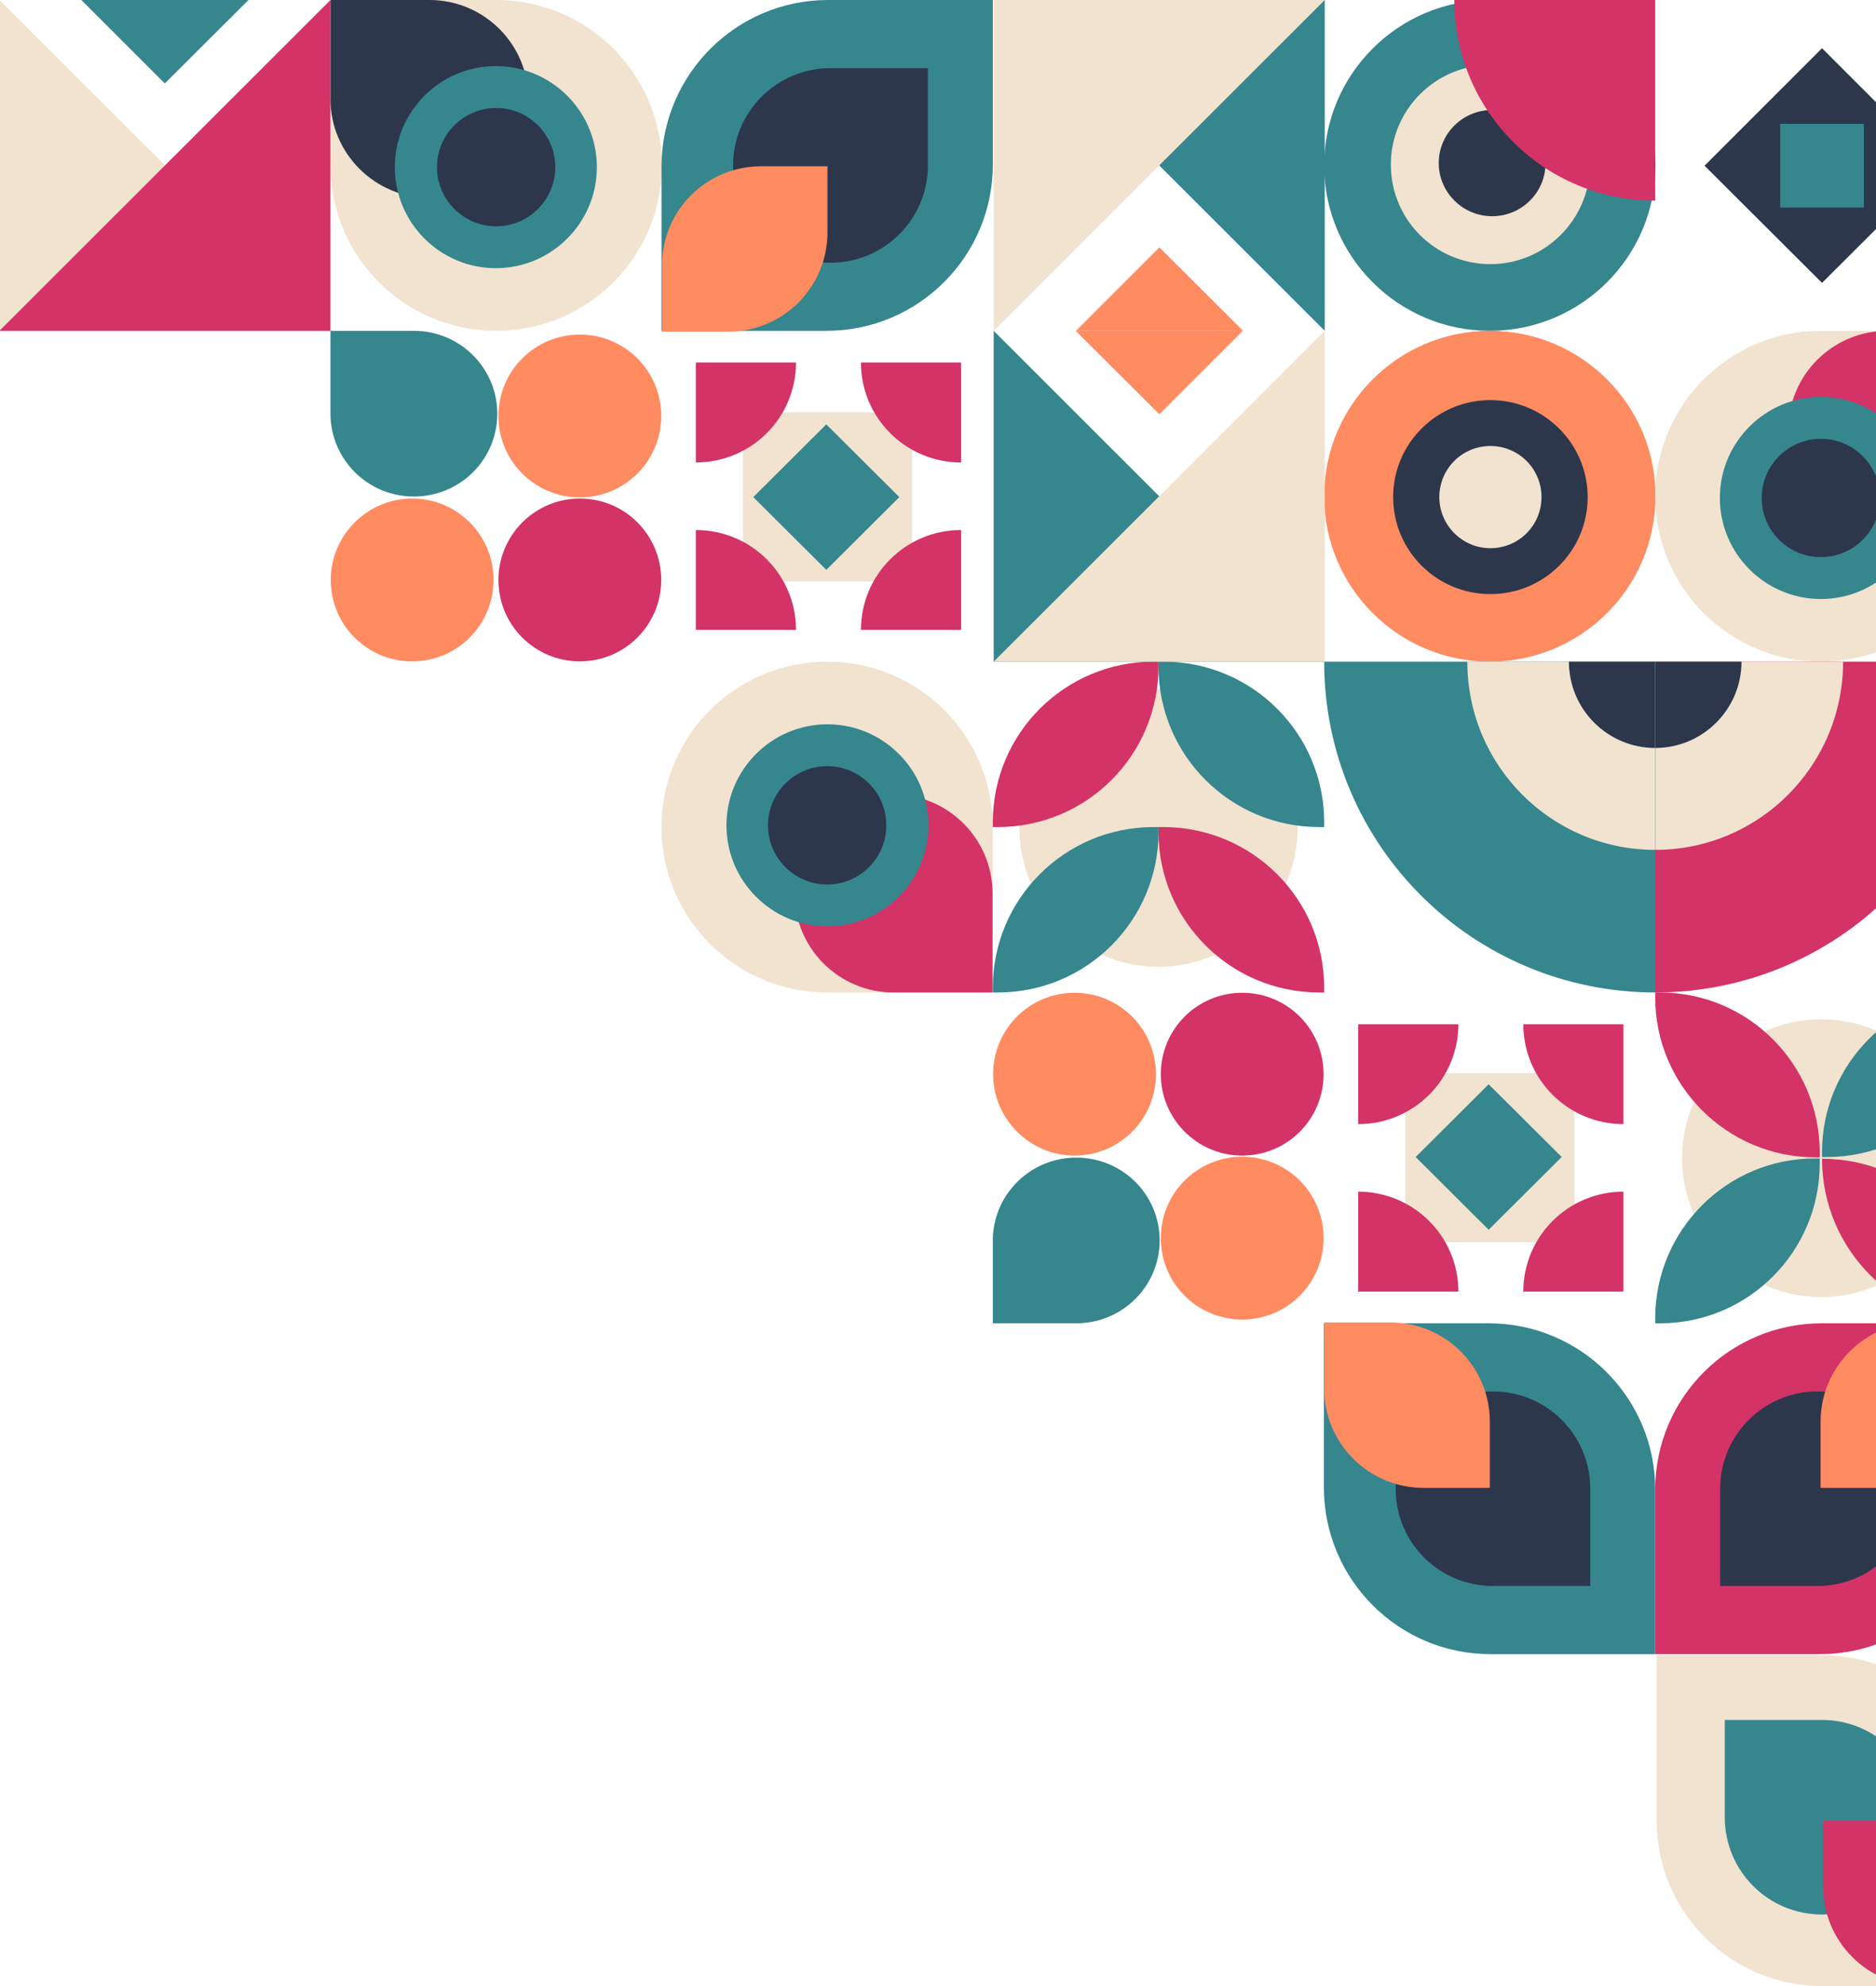 <?xml version="1.0" encoding="utf-8"?>
<!-- Generator: Adobe Illustrator 23.1.0, SVG Export Plug-In . SVG Version: 6.00 Build 0)  -->
<svg version="1.1" id="Layer_1" xmlns="http://www.w3.org/2000/svg" xmlns:xlink="http://www.w3.org/1999/xlink" x="0px" y="0px"
	 viewBox="0 0 650 688" style="enable-background:new 0 0 650 688;" xml:space="preserve">
<style type="text/css">
	.st0{fill:#FF8B61;}
	.st1{fill:#2D374C;}
	.st2{fill:#F1E3CF;}
	.st3{fill:#D33367;}
	.st4{fill:#36868E;}
</style>
<path class="st0" d="M458.8,171.9c0-31.6,25.7-57.3,57.4-57.3s57.4,25.7,57.4,57.3s-25.7,57.3-57.4,57.3S458.8,203.5,458.8,171.9z"
	/>
<path class="st1" d="M482.7,172.2c0-18.6,15.1-33.6,33.7-33.6c18.6,0,33.7,15.1,33.7,33.6c0,18.6-15.1,33.6-33.7,33.6
	C497.8,205.8,482.7,190.8,482.7,172.2z"/>
<path class="st2" d="M498.7,172.2c0-9.8,7.9-17.7,17.7-17.7c9.8,0,17.7,7.9,17.7,17.7c0,9.8-7.9,17.7-17.7,17.7
	C506.6,189.9,498.7,181.9,498.7,172.2z"/>
<path class="st3" d="M430.4,400.3c15.6,0,28.2-12.6,28.2-28.2c0-15.6-12.6-28.2-28.2-28.2c-15.6,0-28.2,12.6-28.2,28.2
	C402.2,387.6,414.8,400.3,430.4,400.3z"/>
<path class="st0" d="M372.3,400.3c15.6,0,28.2-12.6,28.2-28.2c0-15.6-12.6-28.2-28.2-28.2c-15.6,0-28.2,12.6-28.2,28.2
	C344.1,387.6,356.8,400.3,372.3,400.3z"/>
<path class="st0" d="M430.4,457.1c15.6,0,28.2-12.6,28.2-28.2s-12.6-28.2-28.2-28.2c-15.6,0-28.2,12.6-28.2,28.2
	S414.8,457.1,430.4,457.1z"/>
<path class="st4" d="M372.9,458.4c16,0,28.9-12.9,28.9-28.7c0-15.9-12.9-28.7-28.9-28.7c-16,0-28.9,12.9-28.9,28.7v28.7H372.9z"/>
<rect x="486.9" y="371.7" class="st2" width="58.6" height="58.6"/>
<path class="st4" d="M541.1,400.8l-25.3-25.2l-25.3,25.2l25.3,25.2L541.1,400.8z"/>
<path class="st3" d="M562.5,412.8c-19.2,0-34.7,15.5-34.7,34.6h34.7V412.8z"/>
<path class="st3" d="M527.8,354.8c0,19.1,15.5,34.6,34.7,34.6v-34.6H527.8z"/>
<path class="st3" d="M470.6,389.4c19.2,0,34.7-15.5,34.7-34.6h-34.7V389.4z"/>
<path class="st3" d="M505.3,447.4c0-19.1-15.5-34.6-34.7-34.6v34.6H505.3z"/>
<path class="st1" d="M672,57.4l-40.7-40.7l-40.7,40.7L631.3,98L672,57.4z"/>
<path class="st4" d="M645.8,42.9h-29v29h29V42.9z"/>
<path class="st4" d="M516.4,573h57.1v-57c0-31.8-25.8-57.6-57.7-57.6h-57.1v57C458.8,547.2,484.6,573,516.4,573z"/>
<path class="st1" d="M517.3,549.4H551v-33.7c0-18.6-15.1-33.7-33.7-33.7c-18.6,0-33.7,15.1-33.7,33.7
	C483.5,534.3,498.6,549.4,517.3,549.4z"/>
<path class="st0" d="M493.2,515.4h23v-22.9c0-19-15.4-34.4-34.4-34.4h-23V481C458.8,500,474.2,515.4,493.2,515.4z"/>
<path class="st3" d="M630.6,573h-57.1v-57c0-31.8,25.8-57.6,57.7-57.6h57.1v57C688.3,547.2,662.4,573,630.6,573z"/>
<path class="st1" d="M629.7,549.4H596v-33.7c0-18.6,15.1-33.7,33.7-33.7s33.7,15.1,33.7,33.7C663.5,534.3,648.4,549.4,629.7,549.4z"
	/>
<path class="st0" d="M653.8,515.4h-23v-22.9c0-19,15.4-34.4,34.4-34.4h23V481C688.3,500,672.8,515.4,653.8,515.4z"/>
<path class="st2" d="M688.3,171.9v-57.3h-57.4c-31.7,0-57.4,25.7-57.4,57.3s25.7,57.3,57.4,57.3S688.3,203.5,688.3,171.9z"/>
<path class="st3" d="M688.3,114.6h-34.4c-18.9,0-34.3,15.3-34.3,34.3l0,0c0,18.9,15.4,34.3,34.3,34.3l0,0
	c18.9,0,34.3-15.4,34.3-34.3V114.6z"/>
<path class="st4" d="M665.9,172.5c0-19.3-15.7-35-35-35s-35,15.7-35,35c0,19.3,15.7,35,35,35S665.9,191.8,665.9,172.5z"/>
<path class="st1" d="M651.4,172.5c0-11.3-9.2-20.5-20.5-20.5c-11.3,0-20.5,9.2-20.5,20.5c0,11.3,9.2,20.5,20.5,20.5
	C642.2,193,651.4,183.8,651.4,172.5z"/>
<path class="st2" d="M353.2,286.8c0,26.6,21.6,48.1,48.2,48.1c26.6,0,48.2-21.6,48.2-48.1c0-26.6-21.6-48.1-48.2-48.1
	C374.8,238.6,353.2,260.2,353.2,286.8z"/>
<path class="st3" d="M401.4,229.2v1.7c0,30.7-24.9,55.6-55.7,55.6H344v-1.7c0-30.7,24.9-55.6,55.7-55.6H401.4z"/>
<path class="st4" d="M401.4,230.9v-1.7h1.7c30.8,0,55.7,24.9,55.7,55.6v1.7h-1.7C426.3,286.5,401.4,261.6,401.4,230.9z"/>
<path class="st3" d="M458.8,342.1v1.7h-1.7c-30.8,0-55.7-24.9-55.7-55.6v-1.7h1.7C433.8,286.5,458.8,311.4,458.8,342.1z"/>
<path class="st4" d="M344,343.8v-1.7c0-30.7,24.9-55.6,55.7-55.6h1.7v1.7c0,30.7-24.9,55.6-55.7,55.6H344z"/>
<path class="st3" d="M573.5,343.8V229.2h114.8C688.3,292.5,636.9,343.8,573.5,343.8z"/>
<path class="st2" d="M573.5,294.4v-65.2h65.1C638.6,265.2,609.5,294.4,573.5,294.4z"/>
<path class="st1" d="M573.5,259.1v-29.9h29.9C603.4,245.7,590,259.1,573.5,259.1z"/>
<path class="st4" d="M458.8,229.2h114.8v114.6C510.1,343.8,458.8,292.5,458.8,229.2z"/>
<path class="st2" d="M508.4,229.2h65.1v65.2C537.5,294.4,508.4,265.2,508.4,229.2z"/>
<path class="st1" d="M543.6,229.2h29.9v29.9C557,259.1,543.6,245.7,543.6,229.2z"/>
<path class="st4" d="M-114.7,515.7c0-31.6,25.7-57.3,57.4-57.3S0,484.1,0,515.7S-25.7,573-57.3,573S-114.7,547.3-114.7,515.7z"/>
<path class="st3" d="M-69.6,458.4H0l0,69.5C-38.4,527.9-69.6,496.8-69.6,458.4z"/>
<path class="st4" d="M458.8,57.3c0-31.6,25.7-57.3,57.4-57.3s57.4,25.7,57.4,57.3s-25.7,57.3-57.4,57.3S458.8,88.9,458.8,57.3z"/>
<path class="st2" d="M481.9,57c0-19,15.5-34.5,34.5-34.5c19.1,0,34.5,15.4,34.5,34.5c0,19-15.5,34.5-34.5,34.5
	C497.3,91.5,481.9,76.1,481.9,57z"/>
<path class="st1" d="M498.5,56.5c0-10.2,8.3-18.4,18.5-18.4c10.2,0,18.5,8.3,18.5,18.4c0,10.2-8.3,18.4-18.5,18.4
	C506.8,74.9,498.5,66.6,498.5,56.5z"/>
<path class="st3" d="M503.9,0l69.6,0v69.5C535,69.5,503.9,38.4,503.9,0z"/>
<path class="st3" d="M200.9,172.7c15.6,0,28.2,12.6,28.2,28.2c0,15.6-12.6,28.2-28.2,28.2s-28.2-12.6-28.2-28.2
	C172.7,185.4,185.3,172.7,200.9,172.7z"/>
<path class="st0" d="M142.8,172.7c15.6,0,28.2,12.6,28.2,28.2c0,15.6-12.6,28.2-28.2,28.2s-28.2-12.6-28.2-28.2
	C114.6,185.4,127.3,172.7,142.8,172.7z"/>
<path class="st0" d="M200.9,115.9c15.6,0,28.2,12.6,28.2,28.2c0,15.6-12.6,28.2-28.2,28.2s-28.2-12.6-28.2-28.2
	C172.7,128.5,185.3,115.9,200.9,115.9z"/>
<path class="st4" d="M143.4,114.6c16,0,28.9,12.9,28.9,28.7c0,15.9-12.9,28.7-28.9,28.7s-28.9-12.9-28.9-28.7v-28.7H143.4z"/>
<rect x="257.4" y="142.8" class="st2" width="58.6" height="58.6"/>
<path class="st4" d="M311.6,172.2l-25.3,25.2l-25.3-25.2l25.3-25.2L311.6,172.2z"/>
<path class="st3" d="M333,160.2c-19.2,0-34.7-15.5-34.7-34.6H333V160.2z"/>
<path class="st3" d="M298.3,218.2c0-19.1,15.5-34.6,34.7-34.6v34.6H298.3z"/>
<path class="st3" d="M241.1,183.6c19.2,0,34.7,15.5,34.7,34.6h-34.7V183.6z"/>
<path class="st3" d="M275.8,125.6c0,19.1-15.5,34.6-34.7,34.6v-34.6H275.8z"/>
<path class="st2" d="M114.5,57.3V0l57.4,0c31.7,0,57.4,25.7,57.4,57.3s-25.7,57.3-57.4,57.3S114.5,88.9,114.5,57.3z"/>
<path class="st1" d="M114.5,34.3V0l34.3,0c18.9,0,34.3,15.3,34.3,34.3s-15.4,34.3-34.3,34.3C129.9,68.5,114.5,53.2,114.5,34.3z"/>
<path class="st4" d="M136.8,57.9c0-19.3,15.7-35,35-35s35,15.7,35,35c0,19.3-15.7,35-35,35S136.8,77.2,136.8,57.9z"/>
<path class="st1" d="M151.4,57.9c0-11.3,9.2-20.5,20.5-20.5c11.3,0,20.5,9.2,20.5,20.5c0,11.3-9.2,20.5-20.5,20.5
	C160.6,78.4,151.4,69.2,151.4,57.9z"/>
<path class="st4" d="M286.9,0L344,0v57c0,31.8-25.8,57.6-57.7,57.6h-57.1v-57C229.3,25.8,255.1,0,286.9,0z"/>
<path class="st1" d="M287.8,23.6h33.7v33.7c0,18.6-15.1,33.7-33.7,33.7C269.1,91,254,75.9,254,57.3S269.1,23.6,287.8,23.6z"/>
<path class="st0" d="M263.7,57.6h23v22.9c0,19-15.4,34.4-34.4,34.4h-22.9V92C229.3,73,244.7,57.6,263.7,57.6z"/>
<path class="st2" d="M344,286.5v57.3h-57.4c-31.7,0-57.4-25.7-57.4-57.3s25.7-57.3,57.4-57.3S344,254.9,344,286.5z"/>
<path class="st3" d="M344,343.8h-34.4c-18.9,0-34.3-15.3-34.3-34.3l0,0c0-18.9,15.4-34.3,34.3-34.3l0,0c18.9,0,34.3,15.4,34.3,34.3
	V343.8z"/>
<path class="st4" d="M321.7,285.9c0,19.3-15.7,35-35,35s-35-15.7-35-35c0-19.3,15.7-35,35-35S321.7,266.6,321.7,285.9z"/>
<path class="st1" d="M307.1,285.9c0,11.3-9.2,20.5-20.5,20.5c-11.3,0-20.5-9.2-20.5-20.5c0-11.3,9.2-20.5,20.5-20.5
	C298,265.4,307.1,274.6,307.1,285.9z"/>
<path class="st2" d="M582.8,401.2c0,26.6,21.6,48.1,48.2,48.1s48.2-21.5,48.2-48.1c0-26.6-21.6-48.1-48.2-48.1
	S582.8,374.7,582.8,401.2z"/>
<path class="st3" d="M631.3,401.4c31.5,0,57,25.5,57,57C656.8,458.4,631.3,432.9,631.3,401.4z"/>
<path class="st4" d="M575.2,458.4h-1.7v-1.7c0-30.6,24.8-55.4,55.3-55.4h1.7v1.7C630.5,433.6,605.7,458.4,575.2,458.4z"/>
<path class="st3" d="M573.5,345.5v-1.7h1.7c30.5,0,55.3,24.8,55.3,55.4v1.7h-1.7C598.3,400.8,573.5,376,573.5,345.5z"/>
<path class="st4" d="M633,400.8h-1.7v-1.7c0-30.6,24.8-55.4,55.3-55.4h1.7v1.7C688.3,376,663.5,400.8,633,400.8z"/>
<path class="st4" d="M57.1,28.9L28.2,0l57.9,0L57.1,28.9z"/>
<path class="st2" d="M114.5,114.6H-0.2V0L114.5,114.6z"/>
<path class="st3" d="M114.5,114.6H-0.2L114.5,0V114.6z"/>
<path class="st0" d="M401.7,143.5l-29-28.9h57.9L401.7,143.5z"/>
<path class="st4" d="M459,229.2H344.3V114.6L459,229.2z"/>
<path class="st2" d="M459,229.2H344.3L459,114.6V229.2z"/>
<path class="st0" d="M401.7,85.7l29,28.9h-57.9L401.7,85.7z"/>
<path class="st4" d="M344.3,0L459,0v114.6L344.3,0z"/>
<path class="st2" d="M344.3,0L459,0L344.3,114.6V0z"/>
<path class="st2" d="M574,630.7v-57.3h57.4c31.7,0,57.4,25.7,57.4,57.3V688h-57.4C599.7,688,574,662.3,574,630.7z"/>
<path class="st4" d="M597.6,629.5v-33.7h33.7c18.6,0,33.7,15.1,33.7,33.7s-15.1,33.7-33.7,33.7S597.6,648.2,597.6,629.5z"/>
<path class="st3" d="M631.7,653.6v-22.9h23c19,0,34.4,15.4,34.4,34.4V688h-23C647.1,688,631.7,672.6,631.7,653.6z"/>
</svg>
